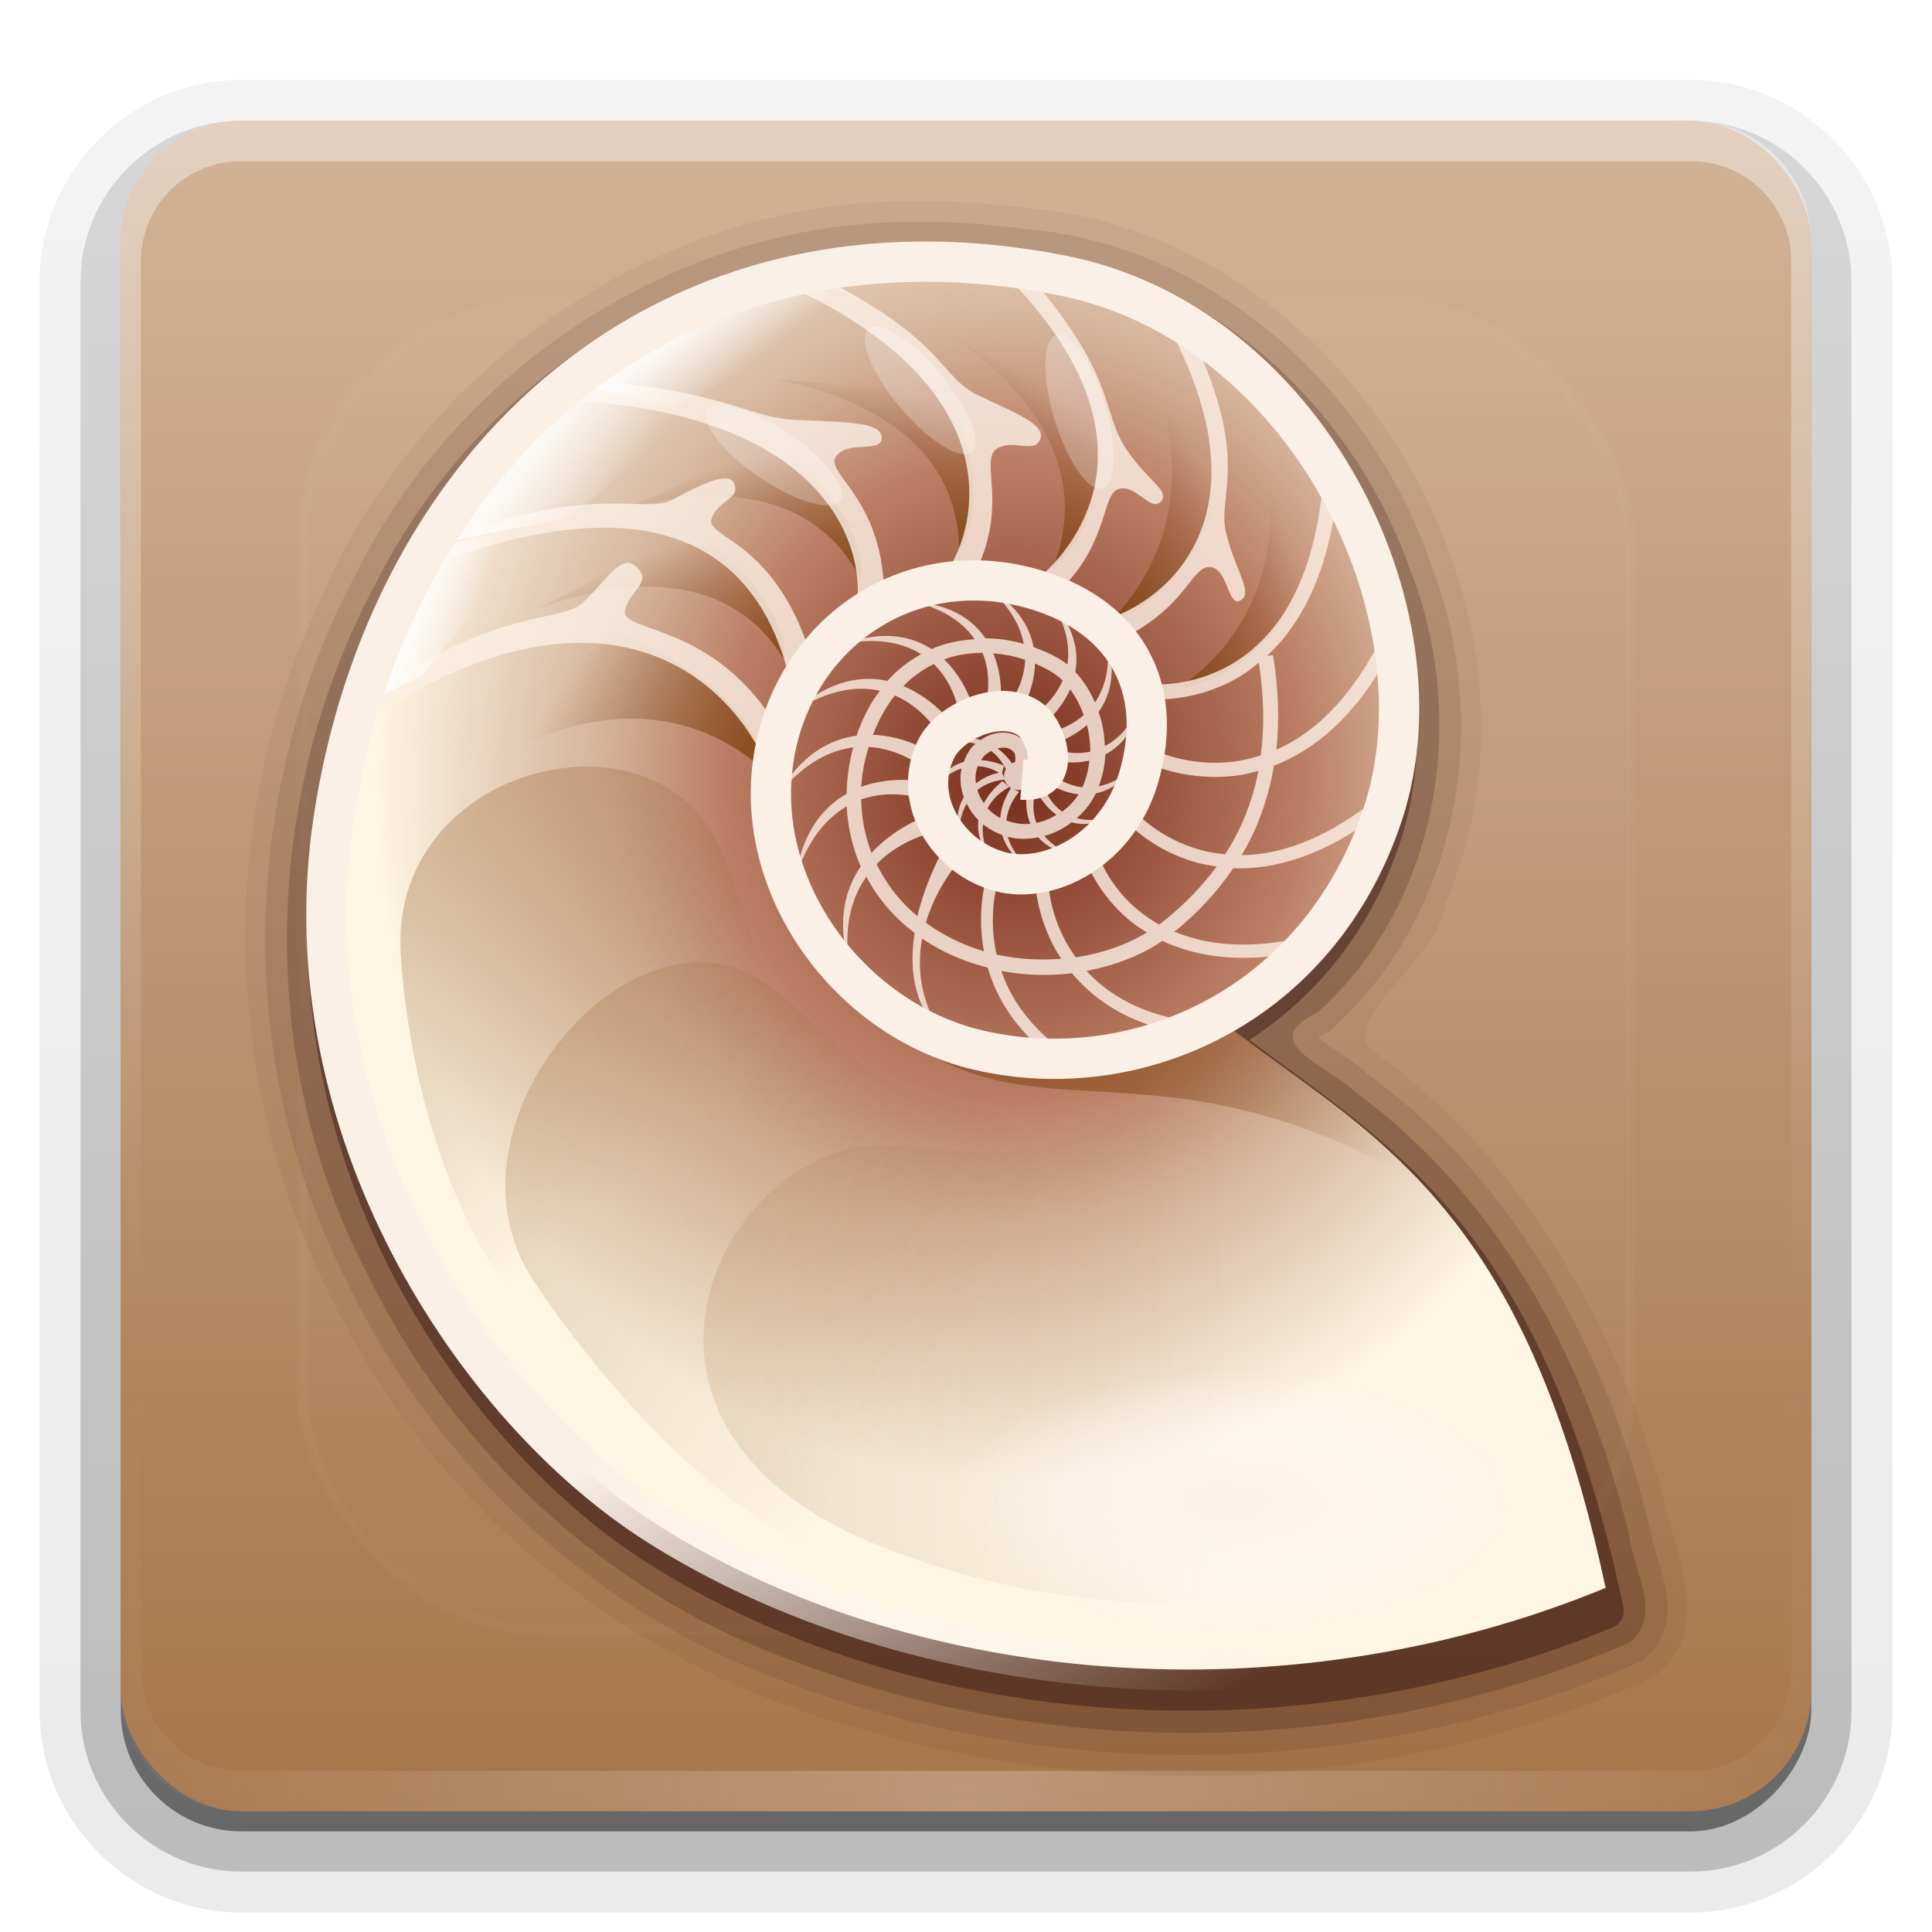 <svg height="96" width="96" xmlns="http://www.w3.org/2000/svg" xmlns:xlink="http://www.w3.org/1999/xlink"><linearGradient id="a" gradientTransform="matrix(-1.018 0 0 1.018 133.749 4.497)" gradientUnits="userSpaceOnUse" x1="56.015" x2="37.194" xlink:href="#n" y1="68.027" y2="97.902"/><linearGradient id="b" gradientUnits="userSpaceOnUse" x1="46.741" x2="49.89" xlink:href="#d" y1="20.299" y2="24.347"/><linearGradient id="c" gradientUnits="userSpaceOnUse" x1="36.306" x2="42.333" xlink:href="#d" y1="26.866" y2="31.454"/><linearGradient id="d"><stop offset="0" stop-color="#fefefe"/><stop offset="1" stop-color="#fefefe" stop-opacity="0"/></linearGradient><linearGradient id="e" gradientUnits="userSpaceOnUse" x1="28.029" x2="31.898" xlink:href="#d" y1="39.821" y2="41.259"/><filter id="f" color-interpolation-filters="sRGB" height="1.448" width="1.517" x="-.258" y="-.224"><feGaussianBlur stdDeviation=".668"/></filter><linearGradient id="g" gradientUnits="userSpaceOnUse" x1="79.137" x2="88.524" xlink:href="#p" y1="44.851" y2="41.432"/><linearGradient id="h" gradientTransform="matrix(1.036 -.21 .21 1.032 -11.315 15.898)" gradientUnits="userSpaceOnUse" x1="74.875" x2="84.097" xlink:href="#p" y1="38.942" y2="35.583"/><linearGradient id="i" gradientTransform="matrix(.871 -.599 .599 .867 -18.099 48.049)" gradientUnits="userSpaceOnUse" x1="74.875" x2="83.128" xlink:href="#p" y1="38.942" y2="35.639"/><linearGradient id="j" gradientTransform="matrix(.602 -.869 .867 .599 -14.873 77.785)" gradientUnits="userSpaceOnUse" x1="74.875" x2="83.128" xlink:href="#p" y1="38.942" y2="35.639"/><linearGradient id="k" gradientTransform="matrix(.133 -1.049 1.045 .131 6.661 111.579)" gradientUnits="userSpaceOnUse" x1="74.875" x2="83.128" xlink:href="#p" y1="38.942" y2="35.639"/><linearGradient id="l" gradientTransform="matrix(.063 -1.055 1.052 .061 6.552 120.217)" gradientUnits="userSpaceOnUse" x1="74.875" x2="83.128" xlink:href="#p" y1="38.942" y2="35.639"/><linearGradient id="m" gradientTransform="matrix(-.041 -1.286 1.293 -.042 3.395 148.832)" gradientUnits="userSpaceOnUse" x1="74.875" x2="80.838" xlink:href="#p" y1="38.942" y2="30.055"/><linearGradient id="n"><stop offset="0" stop-color="#fbf0e6"/><stop offset="1" stop-color="#fefefe" stop-opacity="0"/></linearGradient><radialGradient id="o" cx="78.875" cy="92.75" gradientTransform="matrix(1 0 0 .426 0 53.282)" gradientUnits="userSpaceOnUse" r="17.625" xlink:href="#n"/><linearGradient id="p"><stop offset="0" stop-color="#7c420f"/><stop offset="1" stop-color="#7d430f" stop-opacity="0"/></linearGradient><linearGradient id="q" gradientUnits="userSpaceOnUse" x1="77.778" x2="92.711" xlink:href="#p" y1="69.88" y2="78.697"/><linearGradient id="r" gradientTransform="matrix(.268 -1.03 .982 .281 1.623 108.725)" gradientUnits="userSpaceOnUse" x1="32.374" x2="42.446" xlink:href="#t" y1="39.8" y2="70.568"/><linearGradient id="s" gradientTransform="matrix(.804 -.624 .624 .804 -12.925 55.73)" gradientUnits="userSpaceOnUse" x1="32.374" x2="42.446" xlink:href="#t" y1="39.8" y2="70.568"/><linearGradient id="t"><stop offset="0" stop-color="#9b6638"/><stop offset="1" stop-color="#9b6638" stop-opacity="0"/></linearGradient><linearGradient id="u" gradientTransform="matrix(1.009 -.136 .136 1.009 -2.629 15.439)" gradientUnits="userSpaceOnUse" x1="32.374" x2="46.016" xlink:href="#t" y1="39.8" y2="60.049"/><radialGradient id="v" cx="64.532" cy="47.319" gradientTransform="matrix(-1.018 0 0 1.12 133.749 -1.479)" gradientUnits="userSpaceOnUse" r="41.92"><stop offset="0" stop-color="#782c1b"/><stop offset=".452" stop-color="#bb7d64"/><stop offset=".629" stop-color="#d2b097"/><stop offset="1" stop-color="#fef5e3"/></radialGradient><linearGradient id="w" gradientUnits="userSpaceOnUse" x1="48" x2="48" y1="90" y2="5.988"><stop offset="0" stop-color="#a77549"/><stop offset="1" stop-color="#d2b397"/></linearGradient><linearGradient id="x" gradientUnits="userSpaceOnUse" x1="36.357" x2="36.357" xlink:href="#d" y1="6" y2="63.893"/><radialGradient id="y" cx="48" cy="90.172" gradientTransform="matrix(1.157 0 0 .996 -7.551 .197)" gradientUnits="userSpaceOnUse" r="42" xlink:href="#d"/><clipPath id="z"><rect height="84" rx="6" width="84" x="6" y="6"/></clipPath><filter id="A" color-interpolation-filters="sRGB" height="1.384" width="1.384" x="-.192" y="-.192"><feGaussianBlur stdDeviation="5.28"/></filter><linearGradient id="B" gradientUnits="userSpaceOnUse" x1="48" x2="48" xlink:href="#d" y1="20.221" y2="138.661"/><linearGradient id="C" gradientTransform="matrix(1.006 0 0 .994 100 0)" gradientUnits="userSpaceOnUse" x1="45.448" x2="45.448" y1="92.54" y2="7.017"><stop offset="0"/><stop offset="1" stop-opacity=".588"/></linearGradient><linearGradient id="D" gradientTransform="matrix(1.024 0 0 1.012 -1.143 -98.071)" gradientUnits="userSpaceOnUse" x1="32.251" x2="32.251" xlink:href="#C" y1="6.132" y2="90.239"/><linearGradient id="E" gradientTransform="translate(0 -97)" gradientUnits="userSpaceOnUse" x1="32.251" x2="32.251" xlink:href="#C" y1="6.132" y2="90.239"/><g><g fill="url(#D)"><path d="m12-95.031c-5.511 0-10.031 4.52-10.031 10.031v71c0 5.511 4.52 10.031 10.031 10.031h72c5.511 0 10.031-4.52 10.031-10.031v-71c0-5.511-4.52-10.031-10.031-10.031z" opacity=".08" transform="scale(1 -1)"/><path d="m12-94.031c-4.972 0-9.031 4.06-9.031 9.031v71c0 4.972 4.06 9.031 9.031 9.031h72c4.972 0 9.031-4.06 9.031-9.031v-71c0-4.972-4.06-9.031-9.031-9.031z" opacity=".1" transform="scale(1 -1)"/><path d="m12-93c-4.409 0-8 3.591-8 8v71c0 4.409 3.591 8 8 8h72c4.409 0 8-3.591 8-8v-71c0-4.409-3.591-8-8-8z" opacity=".2" transform="scale(1 -1)"/><rect height="85" opacity=".3" rx="7" transform="scale(1 -1)" width="86" x="5" y="-92"/></g><rect fill="url(#E)" height="84" opacity=".45" rx="6" transform="scale(1 -1)" width="84" x="6" y="-91"/></g><g><rect fill="url(#w)" height="84" rx="6" width="84" x="6" y="6"/><path d="m12 6c-3.324 0-6 2.676-6 6v2 68 2c0 .335.041.651.094.969.049.296.097.597.188.875.01.03.021.064.031.094.099.288.235.547.375.812.145.274.316.536.5.781s.374.473.594.688c.44.428.943.815 1.5 1.094.279.14.573.247.875.344-.256-.1-.487-.236-.719-.375-.007-.004-.024.004-.031 0-.032-.019-.062-.043-.094-.062-.12-.077-.231-.164-.344-.25-.106-.081-.213-.161-.312-.25-.178-.161-.347-.345-.5-.531-.108-.13-.218-.265-.312-.406-.025-.038-.038-.086-.062-.125-.065-.103-.13-.205-.188-.312-.101-.195-.206-.416-.281-.625-.008-.022-.024-.041-.031-.062-.032-.092-.036-.187-.062-.281-.03-.107-.07-.203-.094-.312-.073-.342-.125-.698-.125-1.062v-2-68-2c0-2.782 2.218-5 5-5h2 68 2c2.782 0 5 2.218 5 5v2 68 2c0 .364-.052.721-.125 1.062-.044.207-.088.398-.156.594-.008.022-.023.041-.031.062-.063.174-.138.367-.219.531-.042.083-.079.17-.125.25-.055.097-.127.188-.188.281-.094.141-.205.276-.312.406-.143.174-.303.347-.469.5-.011.01-.02.021-.031.031-.138.126-.285.234-.438.344-.103.073-.204.153-.312.219-.007.004-.024-.004-.031 0-.232.139-.463.275-.719.375.302-.097.596-.204.875-.344.557-.279 1.06-.666 1.5-1.094.22-.214.409-.442.594-.688s.355-.508.5-.781c.14-.265.276-.525.375-.812.01-.031.021-.063.031-.094.09-.278.139-.579.188-.875.052-.318.094-.634.094-.969v-2-68-2c0-3.324-2.676-6-6-6z" fill="url(#x)" opacity=".4"/><path d="m12 90c-3.324 0-6-2.676-6-6v-2-68-2c0-.335.041-.651.094-.969.049-.296.097-.597.188-.875.01-.03.021-.064.031-.094.099-.288.235-.547.375-.812.145-.274.316-.536.5-.781s.374-.473.594-.688c.44-.428.943-.815 1.5-1.094.279-.14.573-.247.875-.344-.256.1-.487.236-.719.375-.007.004-.024-.004-.031 0-.032.019-.062.043-.094.062-.12.077-.231.164-.344.25-.106.081-.213.161-.312.25-.178.161-.347.345-.5.531-.108.13-.218.265-.312.406-.025.038-.038.086-.062.125-.065.103-.13.205-.188.312-.101.195-.206.416-.281.625-.008.022-.024.041-.031.062-.032.092-.036.187-.062.281-.03.107-.07.203-.094.312-.073.342-.125.698-.125 1.062v2 68 2c0 2.782 2.218 5 5 5h2 68 2c2.782 0 5-2.218 5-5v-2-68-2c0-.364-.052-.721-.125-1.062-.044-.207-.088-.398-.156-.594-.008-.022-.023-.041-.031-.062-.063-.174-.138-.367-.219-.531-.042-.083-.079-.17-.125-.25-.055-.097-.127-.188-.188-.281-.094-.141-.205-.276-.312-.406-.143-.174-.303-.347-.469-.5-.011-.01-.02-.021-.031-.031-.138-.126-.285-.234-.438-.344-.103-.073-.204-.153-.312-.219-.007-.004-.024.004-.031 0-.232-.139-.463-.275-.719-.375.302.097.596.204.875.344.557.279 1.06.666 1.5 1.094.22.214.409.442.594.688s.355.508.5.781c.14.265.276.525.375.812.01.031.021.063.031.094.09.278.139.579.188.875.052.318.094.634.094.969v2 68 2c0 3.324-2.676 6-6 6z" fill="url(#y)" opacity=".25"/></g><rect height="66" rx="12" style="opacity:.15;stroke:#fefefe;stroke-width:.5;stroke-linecap:round;clip-path:url(#z);fill:url(#B);filter:url(#A)" width="66" x="15" y="15"/><g><g fill="#280b0b"><path d="m45.688 10c-12.9-.255-25.065 8.384-29.937 20.18-5.314 11.407-4.597 25.268 1.688 36.137 5.297 9.657 14.695 16.803 25.323 19.591 12.895 3.778 27.22 2.977 39.457-2.597 3.044-2.364 1.01-6.161.354-9.154-2.308-8.68-7.265-16.96-14.617-22.14-.956-1.787 3.622-4.479 3.897-7.215 6.112-14.228-4.586-32.394-19.851-34.359-2.098-.235-4.198-.492-6.314-.445z" opacity=".05"/><path d="m45.688 11.031c-11.675-.16-22.633 6.942-27.875 17.219-.004.008.004.023 0 .031-5.879 10.818-6.26 24.406-.562 35.406.004.008-.004.023 0 .031 4.421 9.14 12.314 16.492 21.938 19.906 13.5 5.114 29.019 4.73 42.25-1.031a1.092 1.092 0 0 0 .25-.156c.586-.481.958-1.144 1.094-1.781s.08-1.236-.031-1.781c-.222-1.091-.619-2.051-.688-2.625a1.092 1.092 0 0 0 -.031-.125c-2.082-8.682-6.493-17.161-13.906-22.625-.043-.044-.08-.052-.125-.094-.902-.85-2.081-1.461-2.531-1.875.016.013-.024.012.469-.219a1.092 1.092 0 0 0 .25-.188c6.47-5.831 7.973-15.502 4.812-23.344-.003-.009.003-.023 0-.031-3.053-8.537-10.753-15.558-20.062-16.375-.021-.003-.042.003-.062 0-1.715-.234-3.443-.36-5.188-.344z" opacity=".1"/><path d="m45.673 12.117c-11.228-.154-21.851 6.756-26.9 16.676-5.721 10.509-6.106 23.747-.569 34.414 4.296 8.897 12.016 16.064 21.36 19.379 13.223 5.009 28.466 4.666 41.425-.978 1.646-1.353.178-3.58-.02-5.248-2.05-8.546-6.4-16.823-13.618-22.085-1.341-1.35-5.037-2.481-1.883-3.96 6.09-5.489 7.548-14.731 4.536-22.174-2.916-8.199-10.375-14.932-19.23-15.683-1.689-.233-3.396-.357-5.101-.342z" opacity=".2"/><path d="m61.781 15.812c-21.929.198-37.078 16.855-40.281 38.344-3.127 20.978 9.53 40.125 22.094 48.125 17.334 11.037 42.573 13.355 64.438 4.344a1.217 1.217 0 0 0 .719-1.375c-5.422-25.376-15.494-30.665-24.938-37.812 4.398-2.87 8.064-7.224 10.031-13.156 2.366-7.137.986-15.623-3.031-22.781s-10.725-13.029-19.25-14.719c-3.379-.668-6.645-.997-9.781-.969z" opacity=".4" transform="matrix(.745 0 0 .745 -.352 1.432)"/></g><g transform="matrix(.745 0 0 .745 -.352 .309)"><path d="m68.628 51.588c-.351-3.351 1.634-3.142.678-3.93-1.927-1.588-5.498.001-6.416 1.922-1.643 3.436.869 7.234 4.288 8.141 3.263.866 7.764-1.428 9.206-6.162 1.922-6.309-1.084-11.093-7.227-12.757-7.73-2.094-14.946 2.505-16.823 10.058-2.273 9.148 4.44 18.681 13.404 20.766 5.282 1.229 10.961.494 15.85-2.147 4.889-2.641 8.988-7.187 11.108-13.581 4.459-13.449-5.15-32.722-21.381-35.939-26.446-5.224-45.026 12.351-48.609 36.389-3.039 20.391 9.416 39.17 21.543 46.891 16.946 10.79 41.826 13.11 63.315 4.253-8.199-38.378-26.271-28.906-38.937-53.905z" fill="url(#v)"/><path d="m27.201 63.234c.73 11.789 6.343 28.492 17.862 28.178 9.21-.251 17.574-16.477 11.846-20.78-7.017-5.271-6.454-11.356-8.965-15.552-5.039-8.42-21.499-4.067-20.742 8.154z" fill="url(#u)" fill-rule="evenodd" opacity=".35"/><path d="m36.086 85.052c6.542 9.834 19.774 23.761 29.583 17.714 7.843-4.835 7.706-28.284.593-29.135-8.714-1.042-11.277-6.589-15.555-8.961-8.582-4.758-21.404 10.187-14.621 20.382z" fill="url(#s)" fill-rule="evenodd" opacity=".25"/><path d="m58.415 102.391c10.93 4.645 30.087 7.441 34.289-3.81 3.36-8.996-10.849-28.558-17.044-24.785-7.589 4.621-12.973 1.59-17.817 2.299-9.719 1.424-17.847 18.469.572 26.296z" fill="url(#r)" fill-rule="evenodd" opacity=".15"/><path d="m82.366 68.023c7.835 5.385 13.314 10.705 13.314 10.705-18.532-10.705-25.909-2.492-36.074-10.769 0 0 6.657 5.191 22.76.063z" fill="url(#q)" fill-rule="evenodd" opacity=".5"/><path d="m96.5 92.75a17.625 7.5 0 1 1 -35.25 0 17.625 7.5 0 1 1 35.25 0z" fill="url(#o)" transform="matrix(1.076 0 0 1.17 -2.134 -8.817)"/><g fill-rule="evenodd"><path d="m51.387 50.882c-9.718-8.378-21.214 1.538-21.214 1.538l11.194-10.756s9.628 3.563 10.02 9.218z" fill="url(#m)" opacity=".8"/><path d="m52.802 43.637c-5.087-8.531-16.521-3.389-16.521-3.389l10.378-5.406s6.248 4.14 6.143 8.796z" fill="url(#l)" opacity=".8"/><path d="m57.891 38.237c-4.51-8.85-16.26-4.478-16.26-4.478l10.714-4.706s5.959 4.546 5.546 9.184z" fill="url(#k)" opacity=".8"/><path d="m64.436 36.388c.086-9.933-12.354-11.481-12.354-11.481l11.676.774s3.186 6.784.678 10.707z" fill="url(#j)" opacity=".8"/><path d="m70.729 37.407c3.597-9.259-6.658-15.277-6.658-15.277l9.814 5.023s.579 7.473-3.156 10.254z" fill="url(#i)" opacity=".8"/><path d="m74.559 40.98c6.943-7.104 2.934-16.042 2.934-16.042l4.325 7.992s-2.732 6.959-7.259 8.051z" fill="url(#h)" opacity=".8"/><path d="m79.137 45.419c7.917-5.398 5.852-14.631 5.852-14.631l2.544 8.397s-3.916 6.067-8.397 6.234z" fill="url(#g)" opacity=".8"/><path d="m69.219 18.062-1.531.031c9.666 9.824 5.556 16.981 2.188 19.938l1.281.938c3.34-3.259 2.749-6.48 3.969-6.781 1.158-.286 2.105 1.59 2.781.844.677-.746-1.162-1.526-2.531-3.844-1.369-2.318-.619-4.661-6.156-11.125zm-13.938.062-1.969.656c13.135 6.134 12.887 14.278 10.625 18.438l1.656.406c2.112-4.441.219-7.332 1.344-8.094 1.068-.723 2.512.358 2.906-.625.394-.983-1.416-1.673-4.094-2.938-2.644-1.248-2.251-3.727-10.469-7.844zm22.969 2.938c6.743 12.277.701 18.128-3.625 19.719l.938 1.281c4.135-2.163 4.37-4.718 5.625-4.656 1.191.059 1.169 2.739 2.031 2.219.863-.521-.323-1.886-.969-4.5-.646-2.614 1.794-4.845-2.531-13.688zm-38.406 3.875-1.844 1.344c16.789.715 20.23 9.044 19.625 13.75l1.812-.938c-.129-6.384-4.061-7.963-3.188-9.094.829-1.073 3.039-.16 3.031-1.219-.008-1.059-2.259-1.029-5.688-1.188-3.386-.156-4.383-1.86-13.75-2.656zm9.094 6.562c-.8-.074-2.314.713-3.656 1.438-1.72.929-5.446-1.107-14.531 2.469l-1.344 1.812c16.412-6.147 21.925.455 23.656 7.375l1.438-1.469c-2.485-7.671-7.057-7.629-6.562-8.969.47-1.272 1.856-1.242 1.531-2.25-.081-.252-.265-.382-.531-.406zm39.75.562c-.718 7.214-3.566 10.415-6.219 11.906s-5.125 1.25-5.125 1.25l-.094 1s2.761.27 5.688-1.375c.503-.283 1.001-.655 1.5-1.062.349 2.325.368 4.374.125 6.188-.588.184-1.173.335-1.719.406-2.91.382-5.062-.625-5.062-.625l-.406.875s2.408 1.105 5.594.688c.466-.061.944-.177 1.438-.312-.429 2.21-1.233 4.031-2.219 5.562-.575-.057-1.13-.145-1.625-.281-2.665-.731-4.156-2.344-4.156-2.344l-.656.594s1.65 1.795 4.562 2.594c.409.112.854.185 1.312.25-1.021 1.393-2.177 2.52-3.281 3.438-.182.151-.371.299-.562.438-.511-.289-.978-.61-1.375-.938-1.943-1.601-2.562-3.438-2.562-3.438l-.875.281s.744 2.088 2.875 3.844c.334.275.719.53 1.125.781-1.43.856-3.065 1.409-4.75 1.656-.245-.346-.472-.69-.656-1.031-1.087-2.01-1.156-3.781-1.156-3.781l-.875.031s.102 1.975 1.281 4.156c.13.241.279.474.438.719-1.439.112-2.909.036-4.312-.281-.596-2.661.062-4.75.062-4.75l-.781-.219s-.617 2.076-.125 4.75c-.957-.28-1.863-.671-2.719-1.156-.412-.234-.793-.486-1.156-.75.727-2.43 2.188-4.062 2.188-4.062l-1.094-.688s-1.075 1.893-1.656 4.312c-1.218-1.009-2.102-2.188-2.719-3.469 1.609-1.64 3.625-2.062 3.625-2.062l-.562-1.031c0 0-1.88.696-3.406 2.344-.442-1.148-.666-2.352-.688-3.562 2.088-.736 4-.062 4-.062l-.031-1.156c-0 0-1.943-.362-3.969.375.052-.9.233-1.789.5-2.656 2.144.118 3.625 1.375 3.625 1.375l.406-1.094c0 0-1.636-1.019-3.75-1.094.188-.478.404-.955.656-1.406.247-.443.517-.848.812-1.219 1.823.786 2.75 2.312 2.75 2.312l.688-.875c-0.0 0-1.095-1.324-2.875-2.062.61-.622 1.298-1.108 2.031-1.469 1.361 1.324 1.625 3.031 1.625 3.031l.875-.5c0 0-.494-1.575-1.812-2.844.813-.299 1.681-.433 2.562-.438.675 1.65.25 3.219.25 3.219l.969-.094c0.0 0.0.153-1.512-.5-3.094.697.06 1.427.199 2.125.438-.073 1.915-1.281 3.219-1.281 3.219l.906.375c0 0 .986-1.462 1.031-3.344.302.129.609.274.906.438.331.182.653.41.938.688-.697 1.622-2.125 2.438-2.125 2.438l.719.594c0 0 1.235-.912 1.906-2.438.386.507.679 1.083.906 1.719-1.179 1.03-2.562 1.188-2.562 1.188l.375.781c0 0 1.286-.331 2.406-1.312.145.581.226 1.189.219 1.781-1.314.28-2.406-.188-2.406-.188l-.031.781c-0 0 1.11.287 2.375 0-.066.636-.209 1.24-.469 1.781-1.423-.155-2.312-1.156-2.312-1.156l-.312.625c0 0 .994.854 2.375 1-.29.454-.665.843-1.094 1.156-.938-.666-1.219-1.688-1.219-1.688l-.469.344c-0.0 0.0.422.923 1.312 1.562-.42.249-.873.438-1.344.531-.407-1.089-.062-2.094-.062-2.094h-.562c0-0-.22 1.077.219 2.156-.535.05-1.08-.028-1.594-.219.113-1.14.844-1.906.844-1.906l-.375-.188c.098.034.203.062.312.062.521 0 .938-.416.938-.938 0-.222-.09-.432-.219-.594.031-.072.077-.147.094-.219.102-.442.053-.892-.219-1.281-.468-.67-1.252-.876-1.938-.781-.417.058-.812.24-1.156.469-.736-.192-1.657-.157-2.781.406 1.002-.316 1.805-.316 2.438-.156-.091.082-.172.157-.25.25-.25.295-.409.631-.531.969-.829.239-1.688.845-2.312 2.219.698-1.052 1.459-1.559 2.156-1.781-.102.499-.082 1.014.031 1.5.032.136.079.275.125.406-.395.669-.581 1.607-.312 2.875-.054-1.077.171-1.861.5-2.438.197.401.463.775.781 1.094-.082.764.1 1.683.844 2.719-.486-.972-.604-1.775-.531-2.438.083.067.161.126.25.188.327.226.68.404 1.031.531.206.716.708 1.473 1.719 2.156-.755-.708-1.168-1.409-1.344-2.031.674.175 1.358.159 2.031.031.494.566 1.28 1.036 2.5 1.219-1.018-.323-1.669-.809-2.094-1.312.651-.181 1.267-.492 1.812-.906.735.198 1.683.147 2.812-.406-1.021.311-1.833.298-2.469.125.378-.339.731-.719 1-1.156.101-.165.198-.327.281-.5.853-.182 1.781-.711 2.656-1.844-.885.831-1.729 1.22-2.469 1.375.257-.676.413-1.391.438-2.125 1.015-.531 1.957-1.559 2.375-3.531-.638 1.656-1.516 2.513-2.406 2.969-.022-.542-.086-1.095-.219-1.625-.054-.214-.117-.415-.188-.625-.003-.01.003-.022 0-.031.753-1.072 1.201-2.619.562-4.844.237 1.958-.185 3.292-.812 4.219-.327-.756-.765-1.455-1.312-2.031.249-1.354-.049-2.996-1.656-4.844 1.086 1.75 1.311 3.187 1.125 4.344-.234-.19-.486-.355-.75-.5-.486-.267-.994-.477-1.5-.656-.251-1.343-1.087-2.789-3.094-4.031 1.548 1.34 2.222 2.645 2.438 3.812-.438-.123-.874-.217-1.312-.281-.418-.061-.835-.089-1.25-.094-.812-1.195-2.23-2.244-4.781-2.438 2.149.514 3.356 1.477 4.062 2.5-.993.068-1.968.259-2.875.656-1.297-.843-3.15-1.273-5.75-.375 2.328-.408 3.942.01 5.062.719-.823.453-1.584 1.032-2.25 1.781-1.694-.373-3.821-.078-6.156 2 2.306-1.472 4.192-1.666 5.656-1.344-.24.324-.481.661-.688 1.031-.35.627-.641 1.294-.875 1.969-1.758.235-3.713 1.248-5.281 4 1.76-2.19 3.525-3.033 5.062-3.219-.277 1.012-.426 2.047-.438 3.094-1.529.867-2.952 2.501-3.406 5.594.81-2.575 2.097-3.993 3.406-4.75.082 1.359.375 2.731.938 4-1.01 1.491-1.599 3.562-.812 6.312-.301-2.561.289-4.35 1.188-5.625.746 1.404 1.805 2.682 3.219 3.75-.34 2.209-.155 4.659 1.656 6.5-1.331-2.186-1.485-4.319-1.156-6.125.288.196.593.385.906.562 1.085.615 2.252 1.063 3.469 1.375.558 1.911 1.739 4.004 4.094 5.844l.5-.625c-2.034-1.589-3.117-3.355-3.688-5 1.55.297 3.154.346 4.719.156 1.354 1.636 3.449 3.168 6.688 3.875l.156-.844c-2.808-.613-4.641-1.832-5.875-3.188 1.804-.34 3.549-.981 5.062-2 2.142 1.009 5.093 1.54 9.094.75l-.188-.875c-3.597.71-6.196.316-8.125-.5.058-.047.13-.077.188-.125 1.265-1.051 2.6-2.394 3.75-4.094 2.645.097 5.959-.75 9.719-3.625l-.531-.719c-3.392 2.593-6.274 3.443-8.625 3.469.984-1.66 1.764-3.628 2.156-5.969 2.614-1.007 5.458-3.213 7.812-7.688l-.844-.438c-2.124 4.036-4.543 6.068-6.812 7.062.207-1.874.163-3.97-.219-6.312l-.406.062c2.198-2.037 4.15-5.469 4.719-11.188zm-46.344 5.062c-.883.016-1.796 1.591-3.031 2.688-1.462 1.298-5.725.345-13.75 5.906l-.875 2.062c14.569-9.741 23.261-4.308 26.531 2.031l1.062-1.781c-4.176-6.899-10.3-6.238-10.125-7.656.166-1.346 1.918-1.926.781-2.969-.204-.187-.39-.285-.594-.281zm24.844 12.344c.417-.058.727.029.969.375-.01-.015.064.298.031.438-.016.07-.016.095.031.062l-.031.062c-.079.016-.149.06-.219.094-.198-.3-.522-.663-.969-1 .063-.016.125-.023.188-.031zm-.625.219c.006.005.025-.005.031 0 .407.3.66.661.844.969.048.08.09.149.125.219-.078.137-.125.3-.125.469 0 .071.016.121.031.188l-.156-.406.125-.469c0 0-.666-.321-1.531-.375.05-.074.096-.148.156-.219.126-.148.302-.271.5-.375zm-.875 1c.739.046 1.195.312 1.406.438-.234.051-.853.182-1.531.719-.053-.397-.023-.79.125-1.156zm1.781.906c.07.234.23.443.438.562 0 0-.636.86-.719 2-.121-.064-.227-.139-.344-.219-.178-.123-.35-.275-.5-.438.508-.991 1.438-1.406 1.438-1.406l-.438-.406c-0-0-.763.534-1.25 1.469-.189-.272-.343-.567-.438-.875.83-.651 1.761-.686 1.812-.688z" fill="#fcf0e4" opacity=".8"/></g><path d="m62.125 17.094a4.5 1.469 0 1 1 -9 0 4.5 1.469 0 1 1 9 0z" fill="#fefefe" filter="url(#f)" opacity=".5" transform="matrix(.765 .91 -.914 .762 33.386 -39.837)"/><path d="m62.125 17.094a4.5 1.469 0 1 1 -9 0 4.5 1.469 0 1 1 9 0z" fill="#fefefe" filter="url(#f)" opacity=".5" transform="matrix(.344 1.138 -1.141 .339 72.159 -44.327)"/><path d="m62.125 17.094a4.5 1.469 0 1 1 -9 0 4.5 1.469 0 1 1 9 0z" fill="#fefefe" filter="url(#f)" opacity=".5" transform="matrix(.983 .669 -.674 .98 6.97 -25.345)"/><path d="m28.839 36.177-4.498 10.525 4.318-2.069 8.007-10.076z" fill="url(#e)" fill-rule="evenodd"/><path d="m39.094 25.381-9.702 10.525 8.982-1.799 8.726-7.017z" fill="url(#c)" fill-rule="evenodd"/><path d="m54.118 18.005c-5.937 1.259-15.099 7.287-15.099 7.287l6.463 1.529 11.785-6.567z" fill="url(#b)" fill-rule="evenodd"/><path d="m68.628 51.588c2.769.217 1.634-3.142.678-3.93-1.927-1.588-5.498.001-6.416 1.922-1.643 3.436.869 7.234 4.288 8.141 3.263.866 7.764-1.428 9.206-6.162 1.922-6.309-1.084-11.093-7.227-12.757-7.73-2.094-14.946 2.505-16.823 10.058-2.273 9.148 4.44 18.681 13.404 20.766 10.564 2.457 22.717-2.939 26.958-15.728 4.459-13.449-5.15-32.722-21.381-35.939-26.446-5.224-45.026 12.351-48.609 36.389-3.039 20.391 9.416 39.17 21.543 46.891 16.946 10.79 42.834 13.254 63.315 4.253" fill="none" stroke="url(#a)" stroke-width="2.685"/></g></g></svg>